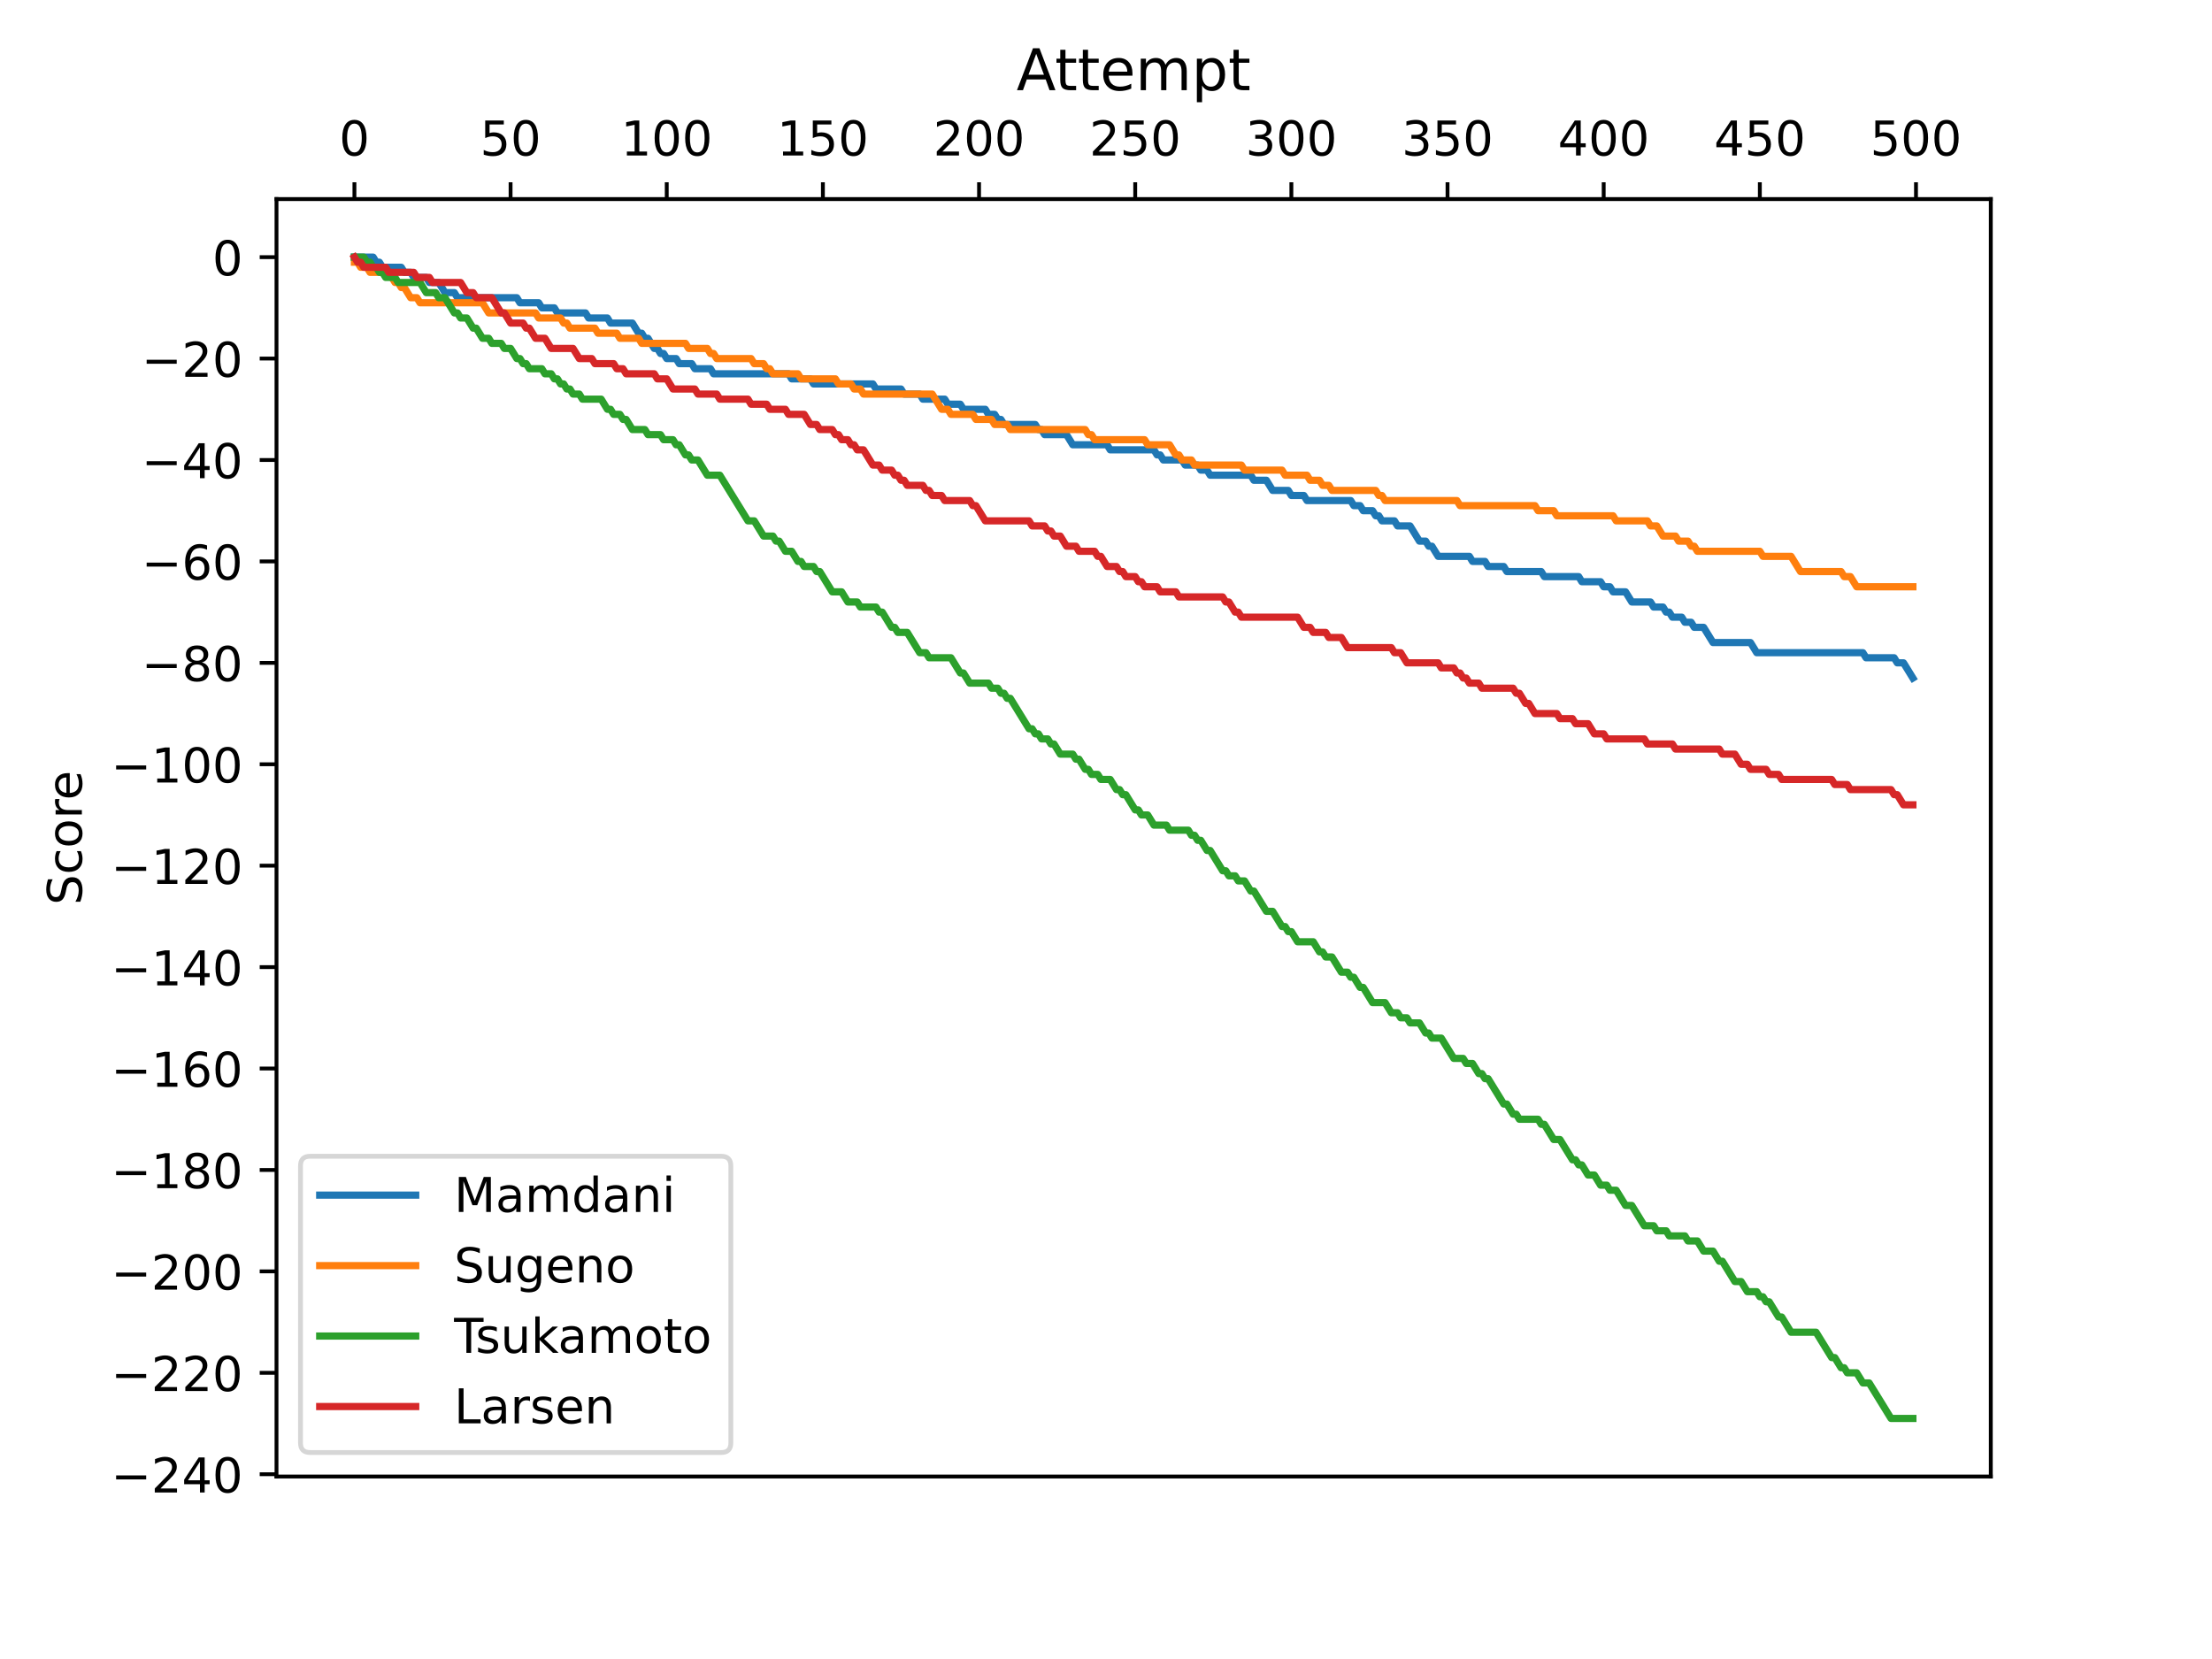 <?xml version="1.0" encoding="utf-8" standalone="no"?>
<!DOCTYPE svg PUBLIC "-//W3C//DTD SVG 1.1//EN"
  "http://www.w3.org/Graphics/SVG/1.1/DTD/svg11.dtd">
<!-- Created with matplotlib (https://matplotlib.org/) -->
<svg height="345.6pt" version="1.1" viewBox="0 0 460.8 345.6" width="460.8pt" xmlns="http://www.w3.org/2000/svg" xmlns:xlink="http://www.w3.org/1999/xlink">
 <defs>
  <style type="text/css">*{stroke-linecap:butt;stroke-linejoin:round;}</style>
 </defs>
 <g id="figure_1">
  <g id="patch_1">
   <path d="M 0 345.6 
L 460.8 345.6 
L 460.8 0 
L 0 0 
z
" style="fill:#ffffff;"/>
  </g>
  <g id="axes_1">
   <g id="patch_2">
    <path d="M 57.6 307.584 
L 414.72 307.584 
L 414.72 41.472 
L 57.6 41.472 
z
" style="fill:#ffffff;"/>
   </g>
   <g id="matplotlib.axis_1">
    <g id="xtick_1">
     <g id="line2d_1">
      <defs>
       <path d="M 0 0 
L 0 -3.5 
" id="mb3c027d504" style="stroke:#000000;stroke-width:0.8;"/>
      </defs>
      <g>
       <use style="stroke:#000000;stroke-width:0.8;" x="73.833" xlink:href="#mb3c027d504" y="41.472"/>
      </g>
     </g>
     <g id="text_1">
      <!-- 0 -->
      <g transform="translate(70.651 32.392)scale(0.1 -0.1)">
       <defs>
        <path d="M 31.781 66.406 
Q 24.172 66.406 20.328 58.906 
Q 16.5 51.422 16.5 36.375 
Q 16.5 21.391 20.328 13.891 
Q 24.172 6.391 31.781 6.391 
Q 39.453 6.391 43.281 13.891 
Q 47.125 21.391 47.125 36.375 
Q 47.125 51.422 43.281 58.906 
Q 39.453 66.406 31.781 66.406 
z
M 31.781 74.219 
Q 44.047 74.219 50.516 64.516 
Q 56.984 54.828 56.984 36.375 
Q 56.984 17.969 50.516 8.266 
Q 44.047 -1.422 31.781 -1.422 
Q 19.531 -1.422 13.062 8.266 
Q 6.594 17.969 6.594 36.375 
Q 6.594 54.828 13.062 64.516 
Q 19.531 74.219 31.781 74.219 
z
" id="DejaVuSans-48"/>
       </defs>
       <use xlink:href="#DejaVuSans-48"/>
      </g>
     </g>
    </g>
    <g id="xtick_2">
     <g id="line2d_2">
      <g>
       <use style="stroke:#000000;stroke-width:0.8;" x="106.363" xlink:href="#mb3c027d504" y="41.472"/>
      </g>
     </g>
     <g id="text_2">
      <!-- 50 -->
      <g transform="translate(100.001 32.392)scale(0.1 -0.1)">
       <defs>
        <path d="M 10.797 72.906 
L 49.516 72.906 
L 49.516 64.594 
L 19.828 64.594 
L 19.828 46.734 
Q 21.969 47.469 24.109 47.828 
Q 26.266 48.188 28.422 48.188 
Q 40.625 48.188 47.75 41.5 
Q 54.891 34.812 54.891 23.391 
Q 54.891 11.625 47.562 5.094 
Q 40.234 -1.422 26.906 -1.422 
Q 22.312 -1.422 17.547 -0.641 
Q 12.797 0.141 7.719 1.703 
L 7.719 11.625 
Q 12.109 9.234 16.797 8.062 
Q 21.484 6.891 26.703 6.891 
Q 35.156 6.891 40.078 11.328 
Q 45.016 15.766 45.016 23.391 
Q 45.016 31 40.078 35.438 
Q 35.156 39.891 26.703 39.891 
Q 22.75 39.891 18.812 39.016 
Q 14.891 38.141 10.797 36.281 
z
" id="DejaVuSans-53"/>
       </defs>
       <use xlink:href="#DejaVuSans-53"/>
       <use x="63.623" xlink:href="#DejaVuSans-48"/>
      </g>
     </g>
    </g>
    <g id="xtick_3">
     <g id="line2d_3">
      <g>
       <use style="stroke:#000000;stroke-width:0.8;" x="138.894" xlink:href="#mb3c027d504" y="41.472"/>
      </g>
     </g>
     <g id="text_3">
      <!-- 100 -->
      <g transform="translate(129.35 32.392)scale(0.1 -0.1)">
       <defs>
        <path d="M 12.406 8.297 
L 28.516 8.297 
L 28.516 63.922 
L 10.984 60.406 
L 10.984 69.391 
L 28.422 72.906 
L 38.281 72.906 
L 38.281 8.297 
L 54.391 8.297 
L 54.391 0 
L 12.406 0 
z
" id="DejaVuSans-49"/>
       </defs>
       <use xlink:href="#DejaVuSans-49"/>
       <use x="63.623" xlink:href="#DejaVuSans-48"/>
       <use x="127.246" xlink:href="#DejaVuSans-48"/>
      </g>
     </g>
    </g>
    <g id="xtick_4">
     <g id="line2d_4">
      <g>
       <use style="stroke:#000000;stroke-width:0.8;" x="171.424" xlink:href="#mb3c027d504" y="41.472"/>
      </g>
     </g>
     <g id="text_4">
      <!-- 150 -->
      <g transform="translate(161.881 32.392)scale(0.1 -0.1)">
       <use xlink:href="#DejaVuSans-49"/>
       <use x="63.623" xlink:href="#DejaVuSans-53"/>
       <use x="127.246" xlink:href="#DejaVuSans-48"/>
      </g>
     </g>
    </g>
    <g id="xtick_5">
     <g id="line2d_5">
      <g>
       <use style="stroke:#000000;stroke-width:0.8;" x="203.955" xlink:href="#mb3c027d504" y="41.472"/>
      </g>
     </g>
     <g id="text_5">
      <!-- 200 -->
      <g transform="translate(194.411 32.392)scale(0.1 -0.1)">
       <defs>
        <path d="M 19.188 8.297 
L 53.609 8.297 
L 53.609 0 
L 7.328 0 
L 7.328 8.297 
Q 12.938 14.109 22.625 23.891 
Q 32.328 33.688 34.812 36.531 
Q 39.547 41.844 41.422 45.531 
Q 43.312 49.219 43.312 52.781 
Q 43.312 58.594 39.234 62.25 
Q 35.156 65.922 28.609 65.922 
Q 23.969 65.922 18.812 64.312 
Q 13.672 62.703 7.812 59.422 
L 7.812 69.391 
Q 13.766 71.781 18.938 73 
Q 24.125 74.219 28.422 74.219 
Q 39.75 74.219 46.484 68.547 
Q 53.219 62.891 53.219 53.422 
Q 53.219 48.922 51.531 44.891 
Q 49.859 40.875 45.406 35.406 
Q 44.188 33.984 37.641 27.219 
Q 31.109 20.453 19.188 8.297 
z
" id="DejaVuSans-50"/>
       </defs>
       <use xlink:href="#DejaVuSans-50"/>
       <use x="63.623" xlink:href="#DejaVuSans-48"/>
       <use x="127.246" xlink:href="#DejaVuSans-48"/>
      </g>
     </g>
    </g>
    <g id="xtick_6">
     <g id="line2d_6">
      <g>
       <use style="stroke:#000000;stroke-width:0.8;" x="236.485" xlink:href="#mb3c027d504" y="41.472"/>
      </g>
     </g>
     <g id="text_6">
      <!-- 250 -->
      <g transform="translate(226.942 32.392)scale(0.1 -0.1)">
       <use xlink:href="#DejaVuSans-50"/>
       <use x="63.623" xlink:href="#DejaVuSans-53"/>
       <use x="127.246" xlink:href="#DejaVuSans-48"/>
      </g>
     </g>
    </g>
    <g id="xtick_7">
     <g id="line2d_7">
      <g>
       <use style="stroke:#000000;stroke-width:0.8;" x="269.016" xlink:href="#mb3c027d504" y="41.472"/>
      </g>
     </g>
     <g id="text_7">
      <!-- 300 -->
      <g transform="translate(259.472 32.392)scale(0.1 -0.1)">
       <defs>
        <path d="M 40.578 39.312 
Q 47.656 37.797 51.625 33 
Q 55.609 28.219 55.609 21.188 
Q 55.609 10.406 48.188 4.484 
Q 40.766 -1.422 27.094 -1.422 
Q 22.516 -1.422 17.656 -0.516 
Q 12.797 0.391 7.625 2.203 
L 7.625 11.719 
Q 11.719 9.328 16.594 8.109 
Q 21.484 6.891 26.812 6.891 
Q 36.078 6.891 40.938 10.547 
Q 45.797 14.203 45.797 21.188 
Q 45.797 27.641 41.281 31.266 
Q 36.766 34.906 28.719 34.906 
L 20.219 34.906 
L 20.219 43.016 
L 29.109 43.016 
Q 36.375 43.016 40.234 45.922 
Q 44.094 48.828 44.094 54.297 
Q 44.094 59.906 40.109 62.906 
Q 36.141 65.922 28.719 65.922 
Q 24.656 65.922 20.016 65.031 
Q 15.375 64.156 9.812 62.312 
L 9.812 71.094 
Q 15.438 72.656 20.344 73.438 
Q 25.25 74.219 29.594 74.219 
Q 40.828 74.219 47.359 69.109 
Q 53.906 64.016 53.906 55.328 
Q 53.906 49.266 50.438 45.094 
Q 46.969 40.922 40.578 39.312 
z
" id="DejaVuSans-51"/>
       </defs>
       <use xlink:href="#DejaVuSans-51"/>
       <use x="63.623" xlink:href="#DejaVuSans-48"/>
       <use x="127.246" xlink:href="#DejaVuSans-48"/>
      </g>
     </g>
    </g>
    <g id="xtick_8">
     <g id="line2d_8">
      <g>
       <use style="stroke:#000000;stroke-width:0.8;" x="301.546" xlink:href="#mb3c027d504" y="41.472"/>
      </g>
     </g>
     <g id="text_8">
      <!-- 350 -->
      <g transform="translate(292.003 32.392)scale(0.1 -0.1)">
       <use xlink:href="#DejaVuSans-51"/>
       <use x="63.623" xlink:href="#DejaVuSans-53"/>
       <use x="127.246" xlink:href="#DejaVuSans-48"/>
      </g>
     </g>
    </g>
    <g id="xtick_9">
     <g id="line2d_9">
      <g>
       <use style="stroke:#000000;stroke-width:0.8;" x="334.077" xlink:href="#mb3c027d504" y="41.472"/>
      </g>
     </g>
     <g id="text_9">
      <!-- 400 -->
      <g transform="translate(324.533 32.392)scale(0.1 -0.1)">
       <defs>
        <path d="M 37.797 64.312 
L 12.891 25.391 
L 37.797 25.391 
z
M 35.203 72.906 
L 47.609 72.906 
L 47.609 25.391 
L 58.016 25.391 
L 58.016 17.188 
L 47.609 17.188 
L 47.609 0 
L 37.797 0 
L 37.797 17.188 
L 4.891 17.188 
L 4.891 26.703 
z
" id="DejaVuSans-52"/>
       </defs>
       <use xlink:href="#DejaVuSans-52"/>
       <use x="63.623" xlink:href="#DejaVuSans-48"/>
       <use x="127.246" xlink:href="#DejaVuSans-48"/>
      </g>
     </g>
    </g>
    <g id="xtick_10">
     <g id="line2d_10">
      <g>
       <use style="stroke:#000000;stroke-width:0.8;" x="366.607" xlink:href="#mb3c027d504" y="41.472"/>
      </g>
     </g>
     <g id="text_10">
      <!-- 450 -->
      <g transform="translate(357.064 32.392)scale(0.1 -0.1)">
       <use xlink:href="#DejaVuSans-52"/>
       <use x="63.623" xlink:href="#DejaVuSans-53"/>
       <use x="127.246" xlink:href="#DejaVuSans-48"/>
      </g>
     </g>
    </g>
    <g id="xtick_11">
     <g id="line2d_11">
      <g>
       <use style="stroke:#000000;stroke-width:0.8;" x="399.138" xlink:href="#mb3c027d504" y="41.472"/>
      </g>
     </g>
     <g id="text_11">
      <!-- 500 -->
      <g transform="translate(389.594 32.392)scale(0.1 -0.1)">
       <use xlink:href="#DejaVuSans-53"/>
       <use x="63.623" xlink:href="#DejaVuSans-48"/>
       <use x="127.246" xlink:href="#DejaVuSans-48"/>
      </g>
     </g>
    </g>
   </g>
   <g id="matplotlib.axis_2">
    <g id="ytick_1">
     <g id="line2d_12">
      <defs>
       <path d="M 0 0 
L -3.5 0 
" id="m9ffe0c0973" style="stroke:#000000;stroke-width:0.8;"/>
      </defs>
      <g>
       <use style="stroke:#000000;stroke-width:0.8;" x="57.6" xlink:href="#m9ffe0c0973" y="307.109"/>
      </g>
     </g>
     <g id="text_12">
      <!-- −240 -->
      <g transform="translate(23.133 310.908)scale(0.1 -0.1)">
       <defs>
        <path d="M 10.594 35.5 
L 73.188 35.5 
L 73.188 27.203 
L 10.594 27.203 
z
" id="DejaVuSans-8722"/>
       </defs>
       <use xlink:href="#DejaVuSans-8722"/>
       <use x="83.789" xlink:href="#DejaVuSans-50"/>
       <use x="147.412" xlink:href="#DejaVuSans-52"/>
       <use x="211.035" xlink:href="#DejaVuSans-48"/>
      </g>
     </g>
    </g>
    <g id="ytick_2">
     <g id="line2d_13">
      <g>
       <use style="stroke:#000000;stroke-width:0.8;" x="57.6" xlink:href="#m9ffe0c0973" y="285.98"/>
      </g>
     </g>
     <g id="text_13">
      <!-- −220 -->
      <g transform="translate(23.133 289.779)scale(0.1 -0.1)">
       <use xlink:href="#DejaVuSans-8722"/>
       <use x="83.789" xlink:href="#DejaVuSans-50"/>
       <use x="147.412" xlink:href="#DejaVuSans-50"/>
       <use x="211.035" xlink:href="#DejaVuSans-48"/>
      </g>
     </g>
    </g>
    <g id="ytick_3">
     <g id="line2d_14">
      <g>
       <use style="stroke:#000000;stroke-width:0.8;" x="57.6" xlink:href="#m9ffe0c0973" y="264.852"/>
      </g>
     </g>
     <g id="text_14">
      <!-- −200 -->
      <g transform="translate(23.133 268.651)scale(0.1 -0.1)">
       <use xlink:href="#DejaVuSans-8722"/>
       <use x="83.789" xlink:href="#DejaVuSans-50"/>
       <use x="147.412" xlink:href="#DejaVuSans-48"/>
       <use x="211.035" xlink:href="#DejaVuSans-48"/>
      </g>
     </g>
    </g>
    <g id="ytick_4">
     <g id="line2d_15">
      <g>
       <use style="stroke:#000000;stroke-width:0.8;" x="57.6" xlink:href="#m9ffe0c0973" y="243.723"/>
      </g>
     </g>
     <g id="text_15">
      <!-- −180 -->
      <g transform="translate(23.133 247.523)scale(0.1 -0.1)">
       <defs>
        <path d="M 31.781 34.625 
Q 24.75 34.625 20.719 30.859 
Q 16.703 27.094 16.703 20.516 
Q 16.703 13.922 20.719 10.156 
Q 24.75 6.391 31.781 6.391 
Q 38.812 6.391 42.859 10.172 
Q 46.922 13.969 46.922 20.516 
Q 46.922 27.094 42.891 30.859 
Q 38.875 34.625 31.781 34.625 
z
M 21.922 38.812 
Q 15.578 40.375 12.031 44.719 
Q 8.5 49.078 8.5 55.328 
Q 8.5 64.062 14.719 69.141 
Q 20.953 74.219 31.781 74.219 
Q 42.672 74.219 48.875 69.141 
Q 55.078 64.062 55.078 55.328 
Q 55.078 49.078 51.531 44.719 
Q 48 40.375 41.703 38.812 
Q 48.828 37.156 52.797 32.312 
Q 56.781 27.484 56.781 20.516 
Q 56.781 9.906 50.312 4.234 
Q 43.844 -1.422 31.781 -1.422 
Q 19.734 -1.422 13.25 4.234 
Q 6.781 9.906 6.781 20.516 
Q 6.781 27.484 10.781 32.312 
Q 14.797 37.156 21.922 38.812 
z
M 18.312 54.391 
Q 18.312 48.734 21.844 45.562 
Q 25.391 42.391 31.781 42.391 
Q 38.141 42.391 41.719 45.562 
Q 45.312 48.734 45.312 54.391 
Q 45.312 60.062 41.719 63.234 
Q 38.141 66.406 31.781 66.406 
Q 25.391 66.406 21.844 63.234 
Q 18.312 60.062 18.312 54.391 
z
" id="DejaVuSans-56"/>
       </defs>
       <use xlink:href="#DejaVuSans-8722"/>
       <use x="83.789" xlink:href="#DejaVuSans-49"/>
       <use x="147.412" xlink:href="#DejaVuSans-56"/>
       <use x="211.035" xlink:href="#DejaVuSans-48"/>
      </g>
     </g>
    </g>
    <g id="ytick_5">
     <g id="line2d_16">
      <g>
       <use style="stroke:#000000;stroke-width:0.8;" x="57.6" xlink:href="#m9ffe0c0973" y="222.595"/>
      </g>
     </g>
     <g id="text_16">
      <!-- −160 -->
      <g transform="translate(23.133 226.394)scale(0.1 -0.1)">
       <defs>
        <path d="M 33.016 40.375 
Q 26.375 40.375 22.484 35.828 
Q 18.609 31.297 18.609 23.391 
Q 18.609 15.531 22.484 10.953 
Q 26.375 6.391 33.016 6.391 
Q 39.656 6.391 43.531 10.953 
Q 47.406 15.531 47.406 23.391 
Q 47.406 31.297 43.531 35.828 
Q 39.656 40.375 33.016 40.375 
z
M 52.594 71.297 
L 52.594 62.312 
Q 48.875 64.062 45.094 64.984 
Q 41.312 65.922 37.594 65.922 
Q 27.828 65.922 22.672 59.328 
Q 17.531 52.734 16.797 39.406 
Q 19.672 43.656 24.016 45.922 
Q 28.375 48.188 33.594 48.188 
Q 44.578 48.188 50.953 41.516 
Q 57.328 34.859 57.328 23.391 
Q 57.328 12.156 50.688 5.359 
Q 44.047 -1.422 33.016 -1.422 
Q 20.359 -1.422 13.672 8.266 
Q 6.984 17.969 6.984 36.375 
Q 6.984 53.656 15.188 63.938 
Q 23.391 74.219 37.203 74.219 
Q 40.922 74.219 44.703 73.484 
Q 48.484 72.75 52.594 71.297 
z
" id="DejaVuSans-54"/>
       </defs>
       <use xlink:href="#DejaVuSans-8722"/>
       <use x="83.789" xlink:href="#DejaVuSans-49"/>
       <use x="147.412" xlink:href="#DejaVuSans-54"/>
       <use x="211.035" xlink:href="#DejaVuSans-48"/>
      </g>
     </g>
    </g>
    <g id="ytick_6">
     <g id="line2d_17">
      <g>
       <use style="stroke:#000000;stroke-width:0.8;" x="57.6" xlink:href="#m9ffe0c0973" y="201.467"/>
      </g>
     </g>
     <g id="text_17">
      <!-- −140 -->
      <g transform="translate(23.133 205.266)scale(0.1 -0.1)">
       <use xlink:href="#DejaVuSans-8722"/>
       <use x="83.789" xlink:href="#DejaVuSans-49"/>
       <use x="147.412" xlink:href="#DejaVuSans-52"/>
       <use x="211.035" xlink:href="#DejaVuSans-48"/>
      </g>
     </g>
    </g>
    <g id="ytick_7">
     <g id="line2d_18">
      <g>
       <use style="stroke:#000000;stroke-width:0.8;" x="57.6" xlink:href="#m9ffe0c0973" y="180.338"/>
      </g>
     </g>
     <g id="text_18">
      <!-- −120 -->
      <g transform="translate(23.133 184.138)scale(0.1 -0.1)">
       <use xlink:href="#DejaVuSans-8722"/>
       <use x="83.789" xlink:href="#DejaVuSans-49"/>
       <use x="147.412" xlink:href="#DejaVuSans-50"/>
       <use x="211.035" xlink:href="#DejaVuSans-48"/>
      </g>
     </g>
    </g>
    <g id="ytick_8">
     <g id="line2d_19">
      <g>
       <use style="stroke:#000000;stroke-width:0.8;" x="57.6" xlink:href="#m9ffe0c0973" y="159.21"/>
      </g>
     </g>
     <g id="text_19">
      <!-- −100 -->
      <g transform="translate(23.133 163.009)scale(0.1 -0.1)">
       <use xlink:href="#DejaVuSans-8722"/>
       <use x="83.789" xlink:href="#DejaVuSans-49"/>
       <use x="147.412" xlink:href="#DejaVuSans-48"/>
       <use x="211.035" xlink:href="#DejaVuSans-48"/>
      </g>
     </g>
    </g>
    <g id="ytick_9">
     <g id="line2d_20">
      <g>
       <use style="stroke:#000000;stroke-width:0.8;" x="57.6" xlink:href="#m9ffe0c0973" y="138.082"/>
      </g>
     </g>
     <g id="text_20">
      <!-- −80 -->
      <g transform="translate(29.495 141.881)scale(0.1 -0.1)">
       <use xlink:href="#DejaVuSans-8722"/>
       <use x="83.789" xlink:href="#DejaVuSans-56"/>
       <use x="147.412" xlink:href="#DejaVuSans-48"/>
      </g>
     </g>
    </g>
    <g id="ytick_10">
     <g id="line2d_21">
      <g>
       <use style="stroke:#000000;stroke-width:0.8;" x="57.6" xlink:href="#m9ffe0c0973" y="116.953"/>
      </g>
     </g>
     <g id="text_21">
      <!-- −60 -->
      <g transform="translate(29.495 120.752)scale(0.1 -0.1)">
       <use xlink:href="#DejaVuSans-8722"/>
       <use x="83.789" xlink:href="#DejaVuSans-54"/>
       <use x="147.412" xlink:href="#DejaVuSans-48"/>
      </g>
     </g>
    </g>
    <g id="ytick_11">
     <g id="line2d_22">
      <g>
       <use style="stroke:#000000;stroke-width:0.8;" x="57.6" xlink:href="#m9ffe0c0973" y="95.825"/>
      </g>
     </g>
     <g id="text_22">
      <!-- −40 -->
      <g transform="translate(29.495 99.624)scale(0.1 -0.1)">
       <use xlink:href="#DejaVuSans-8722"/>
       <use x="83.789" xlink:href="#DejaVuSans-52"/>
       <use x="147.412" xlink:href="#DejaVuSans-48"/>
      </g>
     </g>
    </g>
    <g id="ytick_12">
     <g id="line2d_23">
      <g>
       <use style="stroke:#000000;stroke-width:0.8;" x="57.6" xlink:href="#m9ffe0c0973" y="74.696"/>
      </g>
     </g>
     <g id="text_23">
      <!-- −20 -->
      <g transform="translate(29.495 78.496)scale(0.1 -0.1)">
       <use xlink:href="#DejaVuSans-8722"/>
       <use x="83.789" xlink:href="#DejaVuSans-50"/>
       <use x="147.412" xlink:href="#DejaVuSans-48"/>
      </g>
     </g>
    </g>
    <g id="ytick_13">
     <g id="line2d_24">
      <g>
       <use style="stroke:#000000;stroke-width:0.8;" x="57.6" xlink:href="#m9ffe0c0973" y="53.568"/>
      </g>
     </g>
     <g id="text_24">
      <!-- 0 -->
      <g transform="translate(44.237 57.367)scale(0.1 -0.1)">
       <use xlink:href="#DejaVuSans-48"/>
      </g>
     </g>
    </g>
    <g id="text_25">
     <!-- Score -->
     <g transform="translate(17.053 188.53)rotate(-90)scale(0.1 -0.1)">
      <defs>
       <path d="M 53.516 70.516 
L 53.516 60.891 
Q 47.906 63.578 42.922 64.891 
Q 37.938 66.219 33.297 66.219 
Q 25.25 66.219 20.875 63.094 
Q 16.5 59.969 16.5 54.203 
Q 16.5 49.359 19.406 46.891 
Q 22.312 44.438 30.422 42.922 
L 36.375 41.703 
Q 47.406 39.594 52.656 34.297 
Q 57.906 29 57.906 20.125 
Q 57.906 9.516 50.797 4.047 
Q 43.703 -1.422 29.984 -1.422 
Q 24.812 -1.422 18.969 -0.25 
Q 13.141 0.922 6.891 3.219 
L 6.891 13.375 
Q 12.891 10.016 18.656 8.297 
Q 24.422 6.594 29.984 6.594 
Q 38.422 6.594 43.016 9.906 
Q 47.609 13.234 47.609 19.391 
Q 47.609 24.75 44.312 27.781 
Q 41.016 30.812 33.5 32.328 
L 27.484 33.5 
Q 16.453 35.688 11.516 40.375 
Q 6.594 45.062 6.594 53.422 
Q 6.594 63.094 13.406 68.656 
Q 20.219 74.219 32.172 74.219 
Q 37.312 74.219 42.625 73.281 
Q 47.953 72.359 53.516 70.516 
z
" id="DejaVuSans-83"/>
       <path d="M 48.781 52.594 
L 48.781 44.188 
Q 44.969 46.297 41.141 47.344 
Q 37.312 48.391 33.406 48.391 
Q 24.656 48.391 19.812 42.844 
Q 14.984 37.312 14.984 27.297 
Q 14.984 17.281 19.812 11.734 
Q 24.656 6.203 33.406 6.203 
Q 37.312 6.203 41.141 7.25 
Q 44.969 8.297 48.781 10.406 
L 48.781 2.094 
Q 45.016 0.344 40.984 -0.531 
Q 36.969 -1.422 32.422 -1.422 
Q 20.062 -1.422 12.781 6.344 
Q 5.516 14.109 5.516 27.297 
Q 5.516 40.672 12.859 48.328 
Q 20.219 56 33.016 56 
Q 37.156 56 41.109 55.141 
Q 45.062 54.297 48.781 52.594 
z
" id="DejaVuSans-99"/>
       <path d="M 30.609 48.391 
Q 23.391 48.391 19.188 42.75 
Q 14.984 37.109 14.984 27.297 
Q 14.984 17.484 19.156 11.844 
Q 23.344 6.203 30.609 6.203 
Q 37.797 6.203 41.984 11.859 
Q 46.188 17.531 46.188 27.297 
Q 46.188 37.016 41.984 42.703 
Q 37.797 48.391 30.609 48.391 
z
M 30.609 56 
Q 42.328 56 49.016 48.375 
Q 55.719 40.766 55.719 27.297 
Q 55.719 13.875 49.016 6.219 
Q 42.328 -1.422 30.609 -1.422 
Q 18.844 -1.422 12.172 6.219 
Q 5.516 13.875 5.516 27.297 
Q 5.516 40.766 12.172 48.375 
Q 18.844 56 30.609 56 
z
" id="DejaVuSans-111"/>
       <path d="M 41.109 46.297 
Q 39.594 47.172 37.812 47.578 
Q 36.031 48 33.891 48 
Q 26.266 48 22.188 43.047 
Q 18.109 38.094 18.109 28.812 
L 18.109 0 
L 9.078 0 
L 9.078 54.688 
L 18.109 54.688 
L 18.109 46.188 
Q 20.953 51.172 25.484 53.578 
Q 30.031 56 36.531 56 
Q 37.453 56 38.578 55.875 
Q 39.703 55.766 41.062 55.516 
z
" id="DejaVuSans-114"/>
       <path d="M 56.203 29.594 
L 56.203 25.203 
L 14.891 25.203 
Q 15.484 15.922 20.484 11.062 
Q 25.484 6.203 34.422 6.203 
Q 39.594 6.203 44.453 7.469 
Q 49.312 8.734 54.109 11.281 
L 54.109 2.781 
Q 49.266 0.734 44.188 -0.344 
Q 39.109 -1.422 33.891 -1.422 
Q 20.797 -1.422 13.156 6.188 
Q 5.516 13.812 5.516 26.812 
Q 5.516 40.234 12.766 48.109 
Q 20.016 56 32.328 56 
Q 43.359 56 49.781 48.891 
Q 56.203 41.797 56.203 29.594 
z
M 47.219 32.234 
Q 47.125 39.594 43.094 43.984 
Q 39.062 48.391 32.422 48.391 
Q 24.906 48.391 20.391 44.141 
Q 15.875 39.891 15.188 32.172 
z
" id="DejaVuSans-101"/>
      </defs>
      <use xlink:href="#DejaVuSans-83"/>
      <use x="63.477" xlink:href="#DejaVuSans-99"/>
      <use x="118.457" xlink:href="#DejaVuSans-111"/>
      <use x="179.639" xlink:href="#DejaVuSans-114"/>
      <use x="218.502" xlink:href="#DejaVuSans-101"/>
     </g>
    </g>
   </g>
   <g id="line2d_25">
    <path clip-path="url(#pa71fbee8cf)" d="M 73.833 53.568 
L 77.736 53.568 
L 78.387 54.624 
L 79.038 54.624 
L 79.688 55.681 
L 83.592 55.681 
L 84.242 56.737 
L 85.544 56.737 
L 86.194 57.794 
L 88.797 57.794 
L 89.447 58.85 
L 91.399 58.85 
L 92.7 60.963 
L 94.652 60.963 
L 95.303 62.019 
L 107.664 62.019 
L 108.315 63.076 
L 112.219 63.076 
L 112.869 64.132 
L 115.472 64.132 
L 116.122 65.189 
L 121.978 65.189 
L 122.629 66.245 
L 126.532 66.245 
L 127.183 67.301 
L 131.737 67.301 
L 133.038 69.414 
L 133.689 69.414 
L 134.339 70.471 
L 134.99 70.471 
L 136.291 72.584 
L 136.942 72.584 
L 137.593 73.64 
L 138.243 73.64 
L 138.894 74.696 
L 140.846 74.696 
L 141.496 75.753 
L 144.099 75.753 
L 144.749 76.809 
L 148.002 76.809 
L 148.653 77.866 
L 164.268 77.866 
L 164.918 78.922 
L 168.822 78.922 
L 169.472 79.978 
L 181.834 79.978 
L 182.485 81.035 
L 187.69 81.035 
L 188.34 82.091 
L 191.593 82.091 
L 192.244 83.148 
L 196.798 83.148 
L 197.449 84.204 
L 200.051 84.204 
L 200.702 85.261 
L 205.256 85.261 
L 205.907 86.317 
L 207.208 86.317 
L 207.858 87.373 
L 208.509 87.373 
L 209.16 88.43 
L 215.666 88.43 
L 216.316 89.486 
L 216.967 89.486 
L 217.618 90.543 
L 222.172 90.543 
L 223.473 92.656 
L 230.63 92.656 
L 231.28 93.712 
L 240.389 93.712 
L 241.04 94.768 
L 241.69 94.768 
L 242.341 95.825 
L 246.244 95.825 
L 246.895 96.881 
L 249.498 96.881 
L 250.148 97.938 
L 251.449 97.938 
L 252.1 98.994 
L 260.558 98.994 
L 261.208 100.05 
L 263.811 100.05 
L 265.112 102.163 
L 268.365 102.163 
L 269.016 103.22 
L 271.618 103.22 
L 272.269 104.276 
L 281.377 104.276 
L 282.028 105.333 
L 283.329 105.333 
L 283.98 106.389 
L 285.932 106.389 
L 286.582 107.445 
L 287.233 107.445 
L 287.884 108.502 
L 290.486 108.502 
L 291.137 109.558 
L 293.739 109.558 
L 295.691 112.727 
L 296.992 112.727 
L 297.643 113.784 
L 298.293 113.784 
L 299.595 115.897 
L 306.101 115.897 
L 306.751 116.953 
L 309.354 116.953 
L 310.004 118.01 
L 313.257 118.01 
L 313.908 119.066 
L 321.065 119.066 
L 321.715 120.122 
L 328.872 120.122 
L 329.523 121.179 
L 333.426 121.179 
L 334.077 122.235 
L 335.378 122.235 
L 336.029 123.292 
L 338.631 123.292 
L 339.932 125.405 
L 343.836 125.405 
L 344.487 126.461 
L 346.438 126.461 
L 347.089 127.517 
L 347.74 127.517 
L 348.39 128.574 
L 350.342 128.574 
L 350.993 129.63 
L 352.294 129.63 
L 352.945 130.687 
L 354.896 130.687 
L 356.848 133.856 
L 364.656 133.856 
L 365.957 135.969 
L 388.078 135.969 
L 388.728 137.025 
L 394.584 137.025 
L 395.234 138.082 
L 396.535 138.082 
L 398.487 141.251 
L 398.487 141.251 
" style="fill:none;stroke:#1f77b4;stroke-linecap:square;stroke-width:1.5;"/>
   </g>
   <g id="line2d_26">
    <path clip-path="url(#pa71fbee8cf)" d="M 73.833 54.624 
L 74.483 54.624 
L 75.134 55.681 
L 76.435 55.681 
L 77.086 56.737 
L 80.989 56.737 
L 82.291 58.85 
L 82.941 58.85 
L 83.592 59.907 
L 84.242 59.907 
L 85.544 62.019 
L 86.845 62.019 
L 87.496 63.076 
L 100.508 63.076 
L 101.809 65.189 
L 111.568 65.189 
L 112.219 66.245 
L 116.773 66.245 
L 117.424 67.301 
L 118.074 67.301 
L 118.725 68.358 
L 123.93 68.358 
L 124.58 69.414 
L 128.484 69.414 
L 129.135 70.471 
L 133.038 70.471 
L 133.689 71.527 
L 142.797 71.527 
L 143.448 72.584 
L 147.352 72.584 
L 148.002 73.64 
L 148.653 73.64 
L 149.304 74.696 
L 156.46 74.696 
L 157.111 75.753 
L 159.063 75.753 
L 159.713 76.809 
L 160.364 76.809 
L 161.015 77.866 
L 166.219 77.866 
L 166.87 78.922 
L 174.027 78.922 
L 174.677 79.978 
L 177.28 79.978 
L 177.93 81.035 
L 179.232 81.035 
L 179.882 82.091 
L 194.196 82.091 
L 196.147 85.261 
L 197.449 85.261 
L 198.099 86.317 
L 202.654 86.317 
L 203.304 87.373 
L 206.557 87.373 
L 207.208 88.43 
L 209.81 88.43 
L 210.461 89.486 
L 226.076 89.486 
L 226.726 90.543 
L 227.377 90.543 
L 228.027 91.599 
L 238.437 91.599 
L 239.088 92.656 
L 243.642 92.656 
L 244.943 94.768 
L 245.594 94.768 
L 246.244 95.825 
L 248.196 95.825 
L 248.847 96.881 
L 258.606 96.881 
L 259.257 97.938 
L 267.064 97.938 
L 267.715 98.994 
L 272.269 98.994 
L 272.919 100.05 
L 274.871 100.05 
L 275.522 101.107 
L 276.823 101.107 
L 277.474 102.163 
L 286.582 102.163 
L 287.233 103.22 
L 287.884 103.22 
L 288.534 104.276 
L 303.498 104.276 
L 304.149 105.333 
L 319.763 105.333 
L 320.414 106.389 
L 323.667 106.389 
L 324.318 107.445 
L 336.029 107.445 
L 336.679 108.502 
L 343.185 108.502 
L 343.836 109.558 
L 345.137 109.558 
L 346.438 111.671 
L 349.041 111.671 
L 349.691 112.727 
L 351.643 112.727 
L 352.294 113.784 
L 352.945 113.784 
L 353.595 114.84 
L 366.607 114.84 
L 367.258 115.897 
L 373.113 115.897 
L 375.065 119.066 
L 383.523 119.066 
L 384.174 120.122 
L 385.475 120.122 
L 386.776 122.235 
L 398.487 122.235 
L 398.487 122.235 
" style="fill:none;stroke:#ff7f0e;stroke-linecap:square;stroke-width:1.5;"/>
   </g>
   <g id="line2d_27">
    <path clip-path="url(#pa71fbee8cf)" d="M 73.833 53.568 
L 75.785 53.568 
L 76.435 54.624 
L 77.086 54.624 
L 77.736 55.681 
L 78.387 55.681 
L 79.038 56.737 
L 79.688 56.737 
L 80.339 57.794 
L 82.291 57.794 
L 82.941 58.85 
L 87.496 58.85 
L 88.797 60.963 
L 90.749 60.963 
L 91.399 62.019 
L 92.7 62.019 
L 94.652 65.189 
L 95.303 65.189 
L 95.953 66.245 
L 97.255 66.245 
L 98.556 68.358 
L 99.207 68.358 
L 100.508 70.471 
L 101.809 70.471 
L 102.46 71.527 
L 104.411 71.527 
L 105.062 72.584 
L 106.363 72.584 
L 107.664 74.696 
L 108.315 74.696 
L 108.966 75.753 
L 109.616 75.753 
L 110.267 76.809 
L 112.869 76.809 
L 113.52 77.866 
L 114.821 77.866 
L 115.472 78.922 
L 116.122 78.922 
L 116.773 79.978 
L 117.424 79.978 
L 118.074 81.035 
L 118.725 81.035 
L 119.375 82.091 
L 120.677 82.091 
L 121.327 83.148 
L 125.231 83.148 
L 126.532 85.261 
L 127.183 85.261 
L 127.833 86.317 
L 129.135 86.317 
L 129.785 87.373 
L 130.436 87.373 
L 131.737 89.486 
L 134.339 89.486 
L 134.99 90.543 
L 137.593 90.543 
L 138.243 91.599 
L 140.195 91.599 
L 140.846 92.656 
L 141.496 92.656 
L 142.797 94.768 
L 143.448 94.768 
L 144.099 95.825 
L 145.4 95.825 
L 147.352 98.994 
L 149.954 98.994 
L 155.81 108.502 
L 157.111 108.502 
L 159.063 111.671 
L 161.015 111.671 
L 161.665 112.727 
L 162.316 112.727 
L 163.617 114.84 
L 164.918 114.84 
L 166.219 116.953 
L 166.87 116.953 
L 167.521 118.01 
L 169.472 118.01 
L 170.123 119.066 
L 170.774 119.066 
L 173.376 123.292 
L 175.328 123.292 
L 176.629 125.405 
L 178.581 125.405 
L 179.232 126.461 
L 182.485 126.461 
L 183.135 127.517 
L 183.786 127.517 
L 185.738 130.687 
L 186.388 130.687 
L 187.039 131.743 
L 188.991 131.743 
L 191.593 135.969 
L 192.894 135.969 
L 193.545 137.025 
L 198.099 137.025 
L 200.051 140.194 
L 200.702 140.194 
L 202.003 142.307 
L 205.907 142.307 
L 206.557 143.364 
L 207.858 143.364 
L 208.509 144.42 
L 209.16 144.42 
L 209.81 145.476 
L 210.461 145.476 
L 214.365 151.815 
L 215.015 151.815 
L 215.666 152.871 
L 216.316 152.871 
L 216.967 153.928 
L 218.268 153.928 
L 218.919 154.984 
L 219.569 154.984 
L 220.871 157.097 
L 223.473 157.097 
L 224.124 158.154 
L 224.774 158.154 
L 226.076 160.266 
L 226.726 160.266 
L 227.377 161.323 
L 228.678 161.323 
L 229.329 162.379 
L 231.28 162.379 
L 232.582 164.492 
L 233.232 164.492 
L 233.883 165.548 
L 234.533 165.548 
L 236.485 168.718 
L 237.136 168.718 
L 237.787 169.774 
L 239.088 169.774 
L 240.389 171.887 
L 242.991 171.887 
L 243.642 172.943 
L 247.546 172.943 
L 248.196 174 
L 248.847 174 
L 249.498 175.056 
L 250.148 175.056 
L 251.449 177.169 
L 252.1 177.169 
L 254.702 181.395 
L 255.353 181.395 
L 256.004 182.451 
L 257.305 182.451 
L 257.955 183.508 
L 259.257 183.508 
L 260.558 185.62 
L 261.208 185.62 
L 263.811 189.846 
L 265.112 189.846 
L 267.064 193.015 
L 267.715 193.015 
L 268.365 194.072 
L 269.016 194.072 
L 270.317 196.185 
L 273.57 196.185 
L 274.871 198.297 
L 275.522 198.297 
L 276.173 199.354 
L 277.474 199.354 
L 279.426 202.523 
L 280.727 202.523 
L 281.377 203.58 
L 282.028 203.58 
L 283.329 205.692 
L 283.98 205.692 
L 285.932 208.862 
L 288.534 208.862 
L 289.835 210.974 
L 291.137 210.974 
L 291.787 212.031 
L 293.088 212.031 
L 293.739 213.087 
L 295.691 213.087 
L 296.992 215.2 
L 297.643 215.2 
L 298.293 216.257 
L 300.245 216.257 
L 302.848 220.482 
L 304.799 220.482 
L 305.45 221.539 
L 306.751 221.539 
L 308.052 223.651 
L 308.703 223.651 
L 309.354 224.708 
L 310.004 224.708 
L 313.257 229.99 
L 313.908 229.99 
L 315.209 232.103 
L 315.86 232.103 
L 316.51 233.159 
L 320.414 233.159 
L 321.065 234.216 
L 321.715 234.216 
L 323.667 237.385 
L 324.968 237.385 
L 327.571 241.611 
L 328.221 241.611 
L 328.872 242.667 
L 329.523 242.667 
L 330.824 244.78 
L 332.125 244.78 
L 333.426 246.893 
L 334.727 246.893 
L 335.378 247.949 
L 336.679 247.949 
L 338.631 251.118 
L 339.932 251.118 
L 342.535 255.344 
L 344.487 255.344 
L 345.137 256.4 
L 347.089 256.4 
L 347.74 257.457 
L 350.993 257.457 
L 351.643 258.513 
L 353.595 258.513 
L 354.896 260.626 
L 356.848 260.626 
L 358.149 262.739 
L 358.8 262.739 
L 361.402 266.965 
L 362.704 266.965 
L 364.005 269.078 
L 365.957 269.078 
L 366.607 270.134 
L 367.258 270.134 
L 367.909 271.19 
L 368.559 271.19 
L 370.511 274.36 
L 371.162 274.36 
L 373.113 277.529 
L 378.318 277.529 
L 381.571 282.811 
L 382.222 282.811 
L 383.523 284.924 
L 384.174 284.924 
L 384.824 285.98 
L 386.776 285.98 
L 388.078 288.093 
L 389.379 288.093 
L 393.933 295.488 
L 398.487 295.488 
L 398.487 295.488 
" style="fill:none;stroke:#2ca02c;stroke-linecap:square;stroke-width:1.5;"/>
   </g>
   <g id="line2d_28">
    <path clip-path="url(#pa71fbee8cf)" d="M 73.833 53.568 
L 74.483 54.624 
L 75.134 54.624 
L 75.785 55.681 
L 80.339 55.681 
L 80.989 56.737 
L 86.194 56.737 
L 86.845 57.794 
L 89.447 57.794 
L 90.098 58.85 
L 95.953 58.85 
L 97.255 60.963 
L 98.556 60.963 
L 99.207 62.019 
L 102.46 62.019 
L 104.411 65.189 
L 105.062 65.189 
L 106.363 67.301 
L 108.966 67.301 
L 109.616 68.358 
L 110.267 68.358 
L 111.568 70.471 
L 113.52 70.471 
L 114.821 72.584 
L 119.375 72.584 
L 120.677 74.696 
L 123.279 74.696 
L 123.93 75.753 
L 127.833 75.753 
L 128.484 76.809 
L 129.785 76.809 
L 130.436 77.866 
L 136.291 77.866 
L 136.942 78.922 
L 138.894 78.922 
L 140.195 81.035 
L 144.749 81.035 
L 145.4 82.091 
L 149.304 82.091 
L 149.954 83.148 
L 155.81 83.148 
L 156.46 84.204 
L 159.713 84.204 
L 160.364 85.261 
L 163.617 85.261 
L 164.268 86.317 
L 167.521 86.317 
L 168.822 88.43 
L 170.123 88.43 
L 170.774 89.486 
L 173.376 89.486 
L 174.027 90.543 
L 174.677 90.543 
L 175.328 91.599 
L 176.629 91.599 
L 177.28 92.656 
L 177.93 92.656 
L 178.581 93.712 
L 179.882 93.712 
L 181.834 96.881 
L 183.135 96.881 
L 183.786 97.938 
L 185.738 97.938 
L 186.388 98.994 
L 187.039 98.994 
L 187.69 100.05 
L 188.34 100.05 
L 188.991 101.107 
L 192.244 101.107 
L 192.894 102.163 
L 193.545 102.163 
L 194.196 103.22 
L 196.147 103.22 
L 196.798 104.276 
L 202.003 104.276 
L 202.654 105.333 
L 203.304 105.333 
L 205.256 108.502 
L 214.365 108.502 
L 215.015 109.558 
L 217.618 109.558 
L 218.268 110.615 
L 218.919 110.615 
L 219.569 111.671 
L 220.871 111.671 
L 222.172 113.784 
L 224.124 113.784 
L 224.774 114.84 
L 228.027 114.84 
L 228.678 115.897 
L 229.329 115.897 
L 230.63 118.01 
L 232.582 118.01 
L 233.232 119.066 
L 233.883 119.066 
L 234.533 120.122 
L 236.485 120.122 
L 237.136 121.179 
L 237.787 121.179 
L 238.437 122.235 
L 241.04 122.235 
L 241.69 123.292 
L 244.943 123.292 
L 245.594 124.348 
L 254.702 124.348 
L 255.353 125.405 
L 256.004 125.405 
L 257.305 127.517 
L 257.955 127.517 
L 258.606 128.574 
L 270.317 128.574 
L 271.618 130.687 
L 272.919 130.687 
L 273.57 131.743 
L 276.173 131.743 
L 276.823 132.799 
L 279.426 132.799 
L 280.727 134.912 
L 289.835 134.912 
L 290.486 135.969 
L 291.787 135.969 
L 293.088 138.082 
L 299.595 138.082 
L 300.245 139.138 
L 302.848 139.138 
L 303.498 140.194 
L 304.149 140.194 
L 304.799 141.251 
L 305.45 141.251 
L 306.101 142.307 
L 308.052 142.307 
L 308.703 143.364 
L 315.209 143.364 
L 315.86 144.42 
L 316.51 144.42 
L 317.812 146.533 
L 318.462 146.533 
L 319.763 148.646 
L 324.318 148.646 
L 324.968 149.702 
L 327.571 149.702 
L 328.221 150.759 
L 330.824 150.759 
L 332.125 152.871 
L 334.077 152.871 
L 334.727 153.928 
L 342.535 153.928 
L 343.185 154.984 
L 348.39 154.984 
L 349.041 156.041 
L 358.149 156.041 
L 358.8 157.097 
L 361.402 157.097 
L 362.704 159.21 
L 364.005 159.21 
L 364.656 160.266 
L 367.909 160.266 
L 368.559 161.323 
L 370.511 161.323 
L 371.162 162.379 
L 381.571 162.379 
L 382.222 163.436 
L 384.824 163.436 
L 385.475 164.492 
L 393.933 164.492 
L 394.584 165.548 
L 395.234 165.548 
L 396.535 167.661 
L 398.487 167.661 
L 398.487 167.661 
" style="fill:none;stroke:#d62728;stroke-linecap:square;stroke-width:1.5;"/>
   </g>
   <g id="patch_3">
    <path d="M 57.6 307.584 
L 57.6 41.472 
" style="fill:none;stroke:#000000;stroke-linecap:square;stroke-linejoin:miter;stroke-width:0.8;"/>
   </g>
   <g id="patch_4">
    <path d="M 414.72 307.584 
L 414.72 41.472 
" style="fill:none;stroke:#000000;stroke-linecap:square;stroke-linejoin:miter;stroke-width:0.8;"/>
   </g>
   <g id="patch_5">
    <path d="M 57.6 307.584 
L 414.72 307.584 
" style="fill:none;stroke:#000000;stroke-linecap:square;stroke-linejoin:miter;stroke-width:0.8;"/>
   </g>
   <g id="patch_6">
    <path d="M 57.6 41.472 
L 414.72 41.472 
" style="fill:none;stroke:#000000;stroke-linecap:square;stroke-linejoin:miter;stroke-width:0.8;"/>
   </g>
   <g id="text_26">
    <!-- Attempt -->
    <g transform="translate(211.759 18.794)scale(0.12 -0.12)">
     <defs>
      <path d="M 34.188 63.188 
L 20.797 26.906 
L 47.609 26.906 
z
M 28.609 72.906 
L 39.797 72.906 
L 67.578 0 
L 57.328 0 
L 50.688 18.703 
L 17.828 18.703 
L 11.188 0 
L 0.781 0 
z
" id="DejaVuSans-65"/>
      <path d="M 18.312 70.219 
L 18.312 54.688 
L 36.812 54.688 
L 36.812 47.703 
L 18.312 47.703 
L 18.312 18.016 
Q 18.312 11.328 20.141 9.422 
Q 21.969 7.516 27.594 7.516 
L 36.812 7.516 
L 36.812 0 
L 27.594 0 
Q 17.188 0 13.234 3.875 
Q 9.281 7.766 9.281 18.016 
L 9.281 47.703 
L 2.688 47.703 
L 2.688 54.688 
L 9.281 54.688 
L 9.281 70.219 
z
" id="DejaVuSans-116"/>
      <path d="M 52 44.188 
Q 55.375 50.25 60.062 53.125 
Q 64.75 56 71.094 56 
Q 79.641 56 84.281 50.016 
Q 88.922 44.047 88.922 33.016 
L 88.922 0 
L 79.891 0 
L 79.891 32.719 
Q 79.891 40.578 77.094 44.375 
Q 74.312 48.188 68.609 48.188 
Q 61.625 48.188 57.562 43.547 
Q 53.516 38.922 53.516 30.906 
L 53.516 0 
L 44.484 0 
L 44.484 32.719 
Q 44.484 40.625 41.703 44.406 
Q 38.922 48.188 33.109 48.188 
Q 26.219 48.188 22.156 43.531 
Q 18.109 38.875 18.109 30.906 
L 18.109 0 
L 9.078 0 
L 9.078 54.688 
L 18.109 54.688 
L 18.109 46.188 
Q 21.188 51.219 25.484 53.609 
Q 29.781 56 35.688 56 
Q 41.656 56 45.828 52.969 
Q 50 49.953 52 44.188 
z
" id="DejaVuSans-109"/>
      <path d="M 18.109 8.203 
L 18.109 -20.797 
L 9.078 -20.797 
L 9.078 54.688 
L 18.109 54.688 
L 18.109 46.391 
Q 20.953 51.266 25.266 53.625 
Q 29.594 56 35.594 56 
Q 45.562 56 51.781 48.094 
Q 58.016 40.188 58.016 27.297 
Q 58.016 14.406 51.781 6.484 
Q 45.562 -1.422 35.594 -1.422 
Q 29.594 -1.422 25.266 0.953 
Q 20.953 3.328 18.109 8.203 
z
M 48.688 27.297 
Q 48.688 37.203 44.609 42.844 
Q 40.531 48.484 33.406 48.484 
Q 26.266 48.484 22.188 42.844 
Q 18.109 37.203 18.109 27.297 
Q 18.109 17.391 22.188 11.75 
Q 26.266 6.109 33.406 6.109 
Q 40.531 6.109 44.609 11.75 
Q 48.688 17.391 48.688 27.297 
z
" id="DejaVuSans-112"/>
     </defs>
     <use xlink:href="#DejaVuSans-65"/>
     <use x="66.658" xlink:href="#DejaVuSans-116"/>
     <use x="105.867" xlink:href="#DejaVuSans-116"/>
     <use x="145.076" xlink:href="#DejaVuSans-101"/>
     <use x="206.6" xlink:href="#DejaVuSans-109"/>
     <use x="304.012" xlink:href="#DejaVuSans-112"/>
     <use x="367.488" xlink:href="#DejaVuSans-116"/>
    </g>
   </g>
   <g id="legend_1">
    <g id="patch_7">
     <path d="M 64.6 302.584 
L 150.247 302.584 
Q 152.247 302.584 152.247 300.584 
L 152.247 242.871 
Q 152.247 240.871 150.247 240.871 
L 64.6 240.871 
Q 62.6 240.871 62.6 242.871 
L 62.6 300.584 
Q 62.6 302.584 64.6 302.584 
z
" style="fill:#ffffff;opacity:0.8;stroke:#cccccc;stroke-linejoin:miter;"/>
    </g>
    <g id="line2d_29">
     <path d="M 66.6 248.97 
L 86.6 248.97 
" style="fill:none;stroke:#1f77b4;stroke-linecap:square;stroke-width:1.5;"/>
    </g>
    <g id="line2d_30"/>
    <g id="text_27">
     <!-- Mamdani -->
     <g transform="translate(94.6 252.47)scale(0.1 -0.1)">
      <defs>
       <path d="M 9.812 72.906 
L 24.516 72.906 
L 43.109 23.297 
L 61.812 72.906 
L 76.516 72.906 
L 76.516 0 
L 66.891 0 
L 66.891 64.016 
L 48.094 14.016 
L 38.188 14.016 
L 19.391 64.016 
L 19.391 0 
L 9.812 0 
z
" id="DejaVuSans-77"/>
       <path d="M 34.281 27.484 
Q 23.391 27.484 19.188 25 
Q 14.984 22.516 14.984 16.5 
Q 14.984 11.719 18.141 8.906 
Q 21.297 6.109 26.703 6.109 
Q 34.188 6.109 38.703 11.406 
Q 43.219 16.703 43.219 25.484 
L 43.219 27.484 
z
M 52.203 31.203 
L 52.203 0 
L 43.219 0 
L 43.219 8.297 
Q 40.141 3.328 35.547 0.953 
Q 30.953 -1.422 24.312 -1.422 
Q 15.922 -1.422 10.953 3.297 
Q 6 8.016 6 15.922 
Q 6 25.141 12.172 29.828 
Q 18.359 34.516 30.609 34.516 
L 43.219 34.516 
L 43.219 35.406 
Q 43.219 41.609 39.141 45 
Q 35.062 48.391 27.688 48.391 
Q 23 48.391 18.547 47.266 
Q 14.109 46.141 10.016 43.891 
L 10.016 52.203 
Q 14.938 54.109 19.578 55.047 
Q 24.219 56 28.609 56 
Q 40.484 56 46.344 49.844 
Q 52.203 43.703 52.203 31.203 
z
" id="DejaVuSans-97"/>
       <path d="M 45.406 46.391 
L 45.406 75.984 
L 54.391 75.984 
L 54.391 0 
L 45.406 0 
L 45.406 8.203 
Q 42.578 3.328 38.25 0.953 
Q 33.938 -1.422 27.875 -1.422 
Q 17.969 -1.422 11.734 6.484 
Q 5.516 14.406 5.516 27.297 
Q 5.516 40.188 11.734 48.094 
Q 17.969 56 27.875 56 
Q 33.938 56 38.25 53.625 
Q 42.578 51.266 45.406 46.391 
z
M 14.797 27.297 
Q 14.797 17.391 18.875 11.75 
Q 22.953 6.109 30.078 6.109 
Q 37.203 6.109 41.297 11.75 
Q 45.406 17.391 45.406 27.297 
Q 45.406 37.203 41.297 42.844 
Q 37.203 48.484 30.078 48.484 
Q 22.953 48.484 18.875 42.844 
Q 14.797 37.203 14.797 27.297 
z
" id="DejaVuSans-100"/>
       <path d="M 54.891 33.016 
L 54.891 0 
L 45.906 0 
L 45.906 32.719 
Q 45.906 40.484 42.875 44.328 
Q 39.844 48.188 33.797 48.188 
Q 26.516 48.188 22.312 43.547 
Q 18.109 38.922 18.109 30.906 
L 18.109 0 
L 9.078 0 
L 9.078 54.688 
L 18.109 54.688 
L 18.109 46.188 
Q 21.344 51.125 25.703 53.562 
Q 30.078 56 35.797 56 
Q 45.219 56 50.047 50.172 
Q 54.891 44.344 54.891 33.016 
z
" id="DejaVuSans-110"/>
       <path d="M 9.422 54.688 
L 18.406 54.688 
L 18.406 0 
L 9.422 0 
z
M 9.422 75.984 
L 18.406 75.984 
L 18.406 64.594 
L 9.422 64.594 
z
" id="DejaVuSans-105"/>
      </defs>
      <use xlink:href="#DejaVuSans-77"/>
      <use x="86.279" xlink:href="#DejaVuSans-97"/>
      <use x="147.559" xlink:href="#DejaVuSans-109"/>
      <use x="244.971" xlink:href="#DejaVuSans-100"/>
      <use x="308.447" xlink:href="#DejaVuSans-97"/>
      <use x="369.727" xlink:href="#DejaVuSans-110"/>
      <use x="433.105" xlink:href="#DejaVuSans-105"/>
     </g>
    </g>
    <g id="line2d_31">
     <path d="M 66.6 263.648 
L 86.6 263.648 
" style="fill:none;stroke:#ff7f0e;stroke-linecap:square;stroke-width:1.5;"/>
    </g>
    <g id="line2d_32"/>
    <g id="text_28">
     <!-- Sugeno -->
     <g transform="translate(94.6 267.148)scale(0.1 -0.1)">
      <defs>
       <path d="M 8.5 21.578 
L 8.5 54.688 
L 17.484 54.688 
L 17.484 21.922 
Q 17.484 14.156 20.5 10.266 
Q 23.531 6.391 29.594 6.391 
Q 36.859 6.391 41.078 11.031 
Q 45.312 15.672 45.312 23.688 
L 45.312 54.688 
L 54.297 54.688 
L 54.297 0 
L 45.312 0 
L 45.312 8.406 
Q 42.047 3.422 37.719 1 
Q 33.406 -1.422 27.688 -1.422 
Q 18.266 -1.422 13.375 4.438 
Q 8.5 10.297 8.5 21.578 
z
M 31.109 56 
z
" id="DejaVuSans-117"/>
       <path d="M 45.406 27.984 
Q 45.406 37.75 41.375 43.109 
Q 37.359 48.484 30.078 48.484 
Q 22.859 48.484 18.828 43.109 
Q 14.797 37.75 14.797 27.984 
Q 14.797 18.266 18.828 12.891 
Q 22.859 7.516 30.078 7.516 
Q 37.359 7.516 41.375 12.891 
Q 45.406 18.266 45.406 27.984 
z
M 54.391 6.781 
Q 54.391 -7.172 48.188 -13.984 
Q 42 -20.797 29.203 -20.797 
Q 24.469 -20.797 20.266 -20.094 
Q 16.062 -19.391 12.109 -17.922 
L 12.109 -9.188 
Q 16.062 -11.328 19.922 -12.344 
Q 23.781 -13.375 27.781 -13.375 
Q 36.625 -13.375 41.016 -8.766 
Q 45.406 -4.156 45.406 5.172 
L 45.406 9.625 
Q 42.625 4.781 38.281 2.391 
Q 33.938 0 27.875 0 
Q 17.828 0 11.672 7.656 
Q 5.516 15.328 5.516 27.984 
Q 5.516 40.672 11.672 48.328 
Q 17.828 56 27.875 56 
Q 33.938 56 38.281 53.609 
Q 42.625 51.219 45.406 46.391 
L 45.406 54.688 
L 54.391 54.688 
z
" id="DejaVuSans-103"/>
      </defs>
      <use xlink:href="#DejaVuSans-83"/>
      <use x="63.477" xlink:href="#DejaVuSans-117"/>
      <use x="126.855" xlink:href="#DejaVuSans-103"/>
      <use x="190.332" xlink:href="#DejaVuSans-101"/>
      <use x="251.855" xlink:href="#DejaVuSans-110"/>
      <use x="315.234" xlink:href="#DejaVuSans-111"/>
     </g>
    </g>
    <g id="line2d_33">
     <path d="M 66.6 278.326 
L 86.6 278.326 
" style="fill:none;stroke:#2ca02c;stroke-linecap:square;stroke-width:1.5;"/>
    </g>
    <g id="line2d_34"/>
    <g id="text_29">
     <!-- Tsukamoto -->
     <g transform="translate(94.6 281.826)scale(0.1 -0.1)">
      <defs>
       <path d="M -0.297 72.906 
L 61.375 72.906 
L 61.375 64.594 
L 35.5 64.594 
L 35.5 0 
L 25.594 0 
L 25.594 64.594 
L -0.297 64.594 
z
" id="DejaVuSans-84"/>
       <path d="M 44.281 53.078 
L 44.281 44.578 
Q 40.484 46.531 36.375 47.5 
Q 32.281 48.484 27.875 48.484 
Q 21.188 48.484 17.844 46.438 
Q 14.5 44.391 14.5 40.281 
Q 14.5 37.156 16.891 35.375 
Q 19.281 33.594 26.516 31.984 
L 29.594 31.297 
Q 39.156 29.25 43.188 25.516 
Q 47.219 21.781 47.219 15.094 
Q 47.219 7.469 41.188 3.016 
Q 35.156 -1.422 24.609 -1.422 
Q 20.219 -1.422 15.453 -0.562 
Q 10.688 0.297 5.422 2 
L 5.422 11.281 
Q 10.406 8.688 15.234 7.391 
Q 20.062 6.109 24.812 6.109 
Q 31.156 6.109 34.562 8.281 
Q 37.984 10.453 37.984 14.406 
Q 37.984 18.062 35.516 20.016 
Q 33.062 21.969 24.703 23.781 
L 21.578 24.516 
Q 13.234 26.266 9.516 29.906 
Q 5.812 33.547 5.812 39.891 
Q 5.812 47.609 11.281 51.797 
Q 16.75 56 26.812 56 
Q 31.781 56 36.172 55.266 
Q 40.578 54.547 44.281 53.078 
z
" id="DejaVuSans-115"/>
       <path d="M 9.078 75.984 
L 18.109 75.984 
L 18.109 31.109 
L 44.922 54.688 
L 56.391 54.688 
L 27.391 29.109 
L 57.625 0 
L 45.906 0 
L 18.109 26.703 
L 18.109 0 
L 9.078 0 
z
" id="DejaVuSans-107"/>
      </defs>
      <use xlink:href="#DejaVuSans-84"/>
      <use x="44.584" xlink:href="#DejaVuSans-115"/>
      <use x="96.684" xlink:href="#DejaVuSans-117"/>
      <use x="160.062" xlink:href="#DejaVuSans-107"/>
      <use x="216.223" xlink:href="#DejaVuSans-97"/>
      <use x="277.502" xlink:href="#DejaVuSans-109"/>
      <use x="374.914" xlink:href="#DejaVuSans-111"/>
      <use x="436.096" xlink:href="#DejaVuSans-116"/>
      <use x="475.305" xlink:href="#DejaVuSans-111"/>
     </g>
    </g>
    <g id="line2d_35">
     <path d="M 66.6 293.004 
L 86.6 293.004 
" style="fill:none;stroke:#d62728;stroke-linecap:square;stroke-width:1.5;"/>
    </g>
    <g id="line2d_36"/>
    <g id="text_30">
     <!-- Larsen -->
     <g transform="translate(94.6 296.504)scale(0.1 -0.1)">
      <defs>
       <path d="M 9.812 72.906 
L 19.672 72.906 
L 19.672 8.297 
L 55.172 8.297 
L 55.172 0 
L 9.812 0 
z
" id="DejaVuSans-76"/>
      </defs>
      <use xlink:href="#DejaVuSans-76"/>
      <use x="55.713" xlink:href="#DejaVuSans-97"/>
      <use x="116.992" xlink:href="#DejaVuSans-114"/>
      <use x="158.105" xlink:href="#DejaVuSans-115"/>
      <use x="210.205" xlink:href="#DejaVuSans-101"/>
      <use x="271.729" xlink:href="#DejaVuSans-110"/>
     </g>
    </g>
   </g>
  </g>
 </g>
 <defs>
  <clipPath id="pa71fbee8cf">
   <rect height="266.112" width="357.12" x="57.6" y="41.472"/>
  </clipPath>
 </defs>
</svg>
